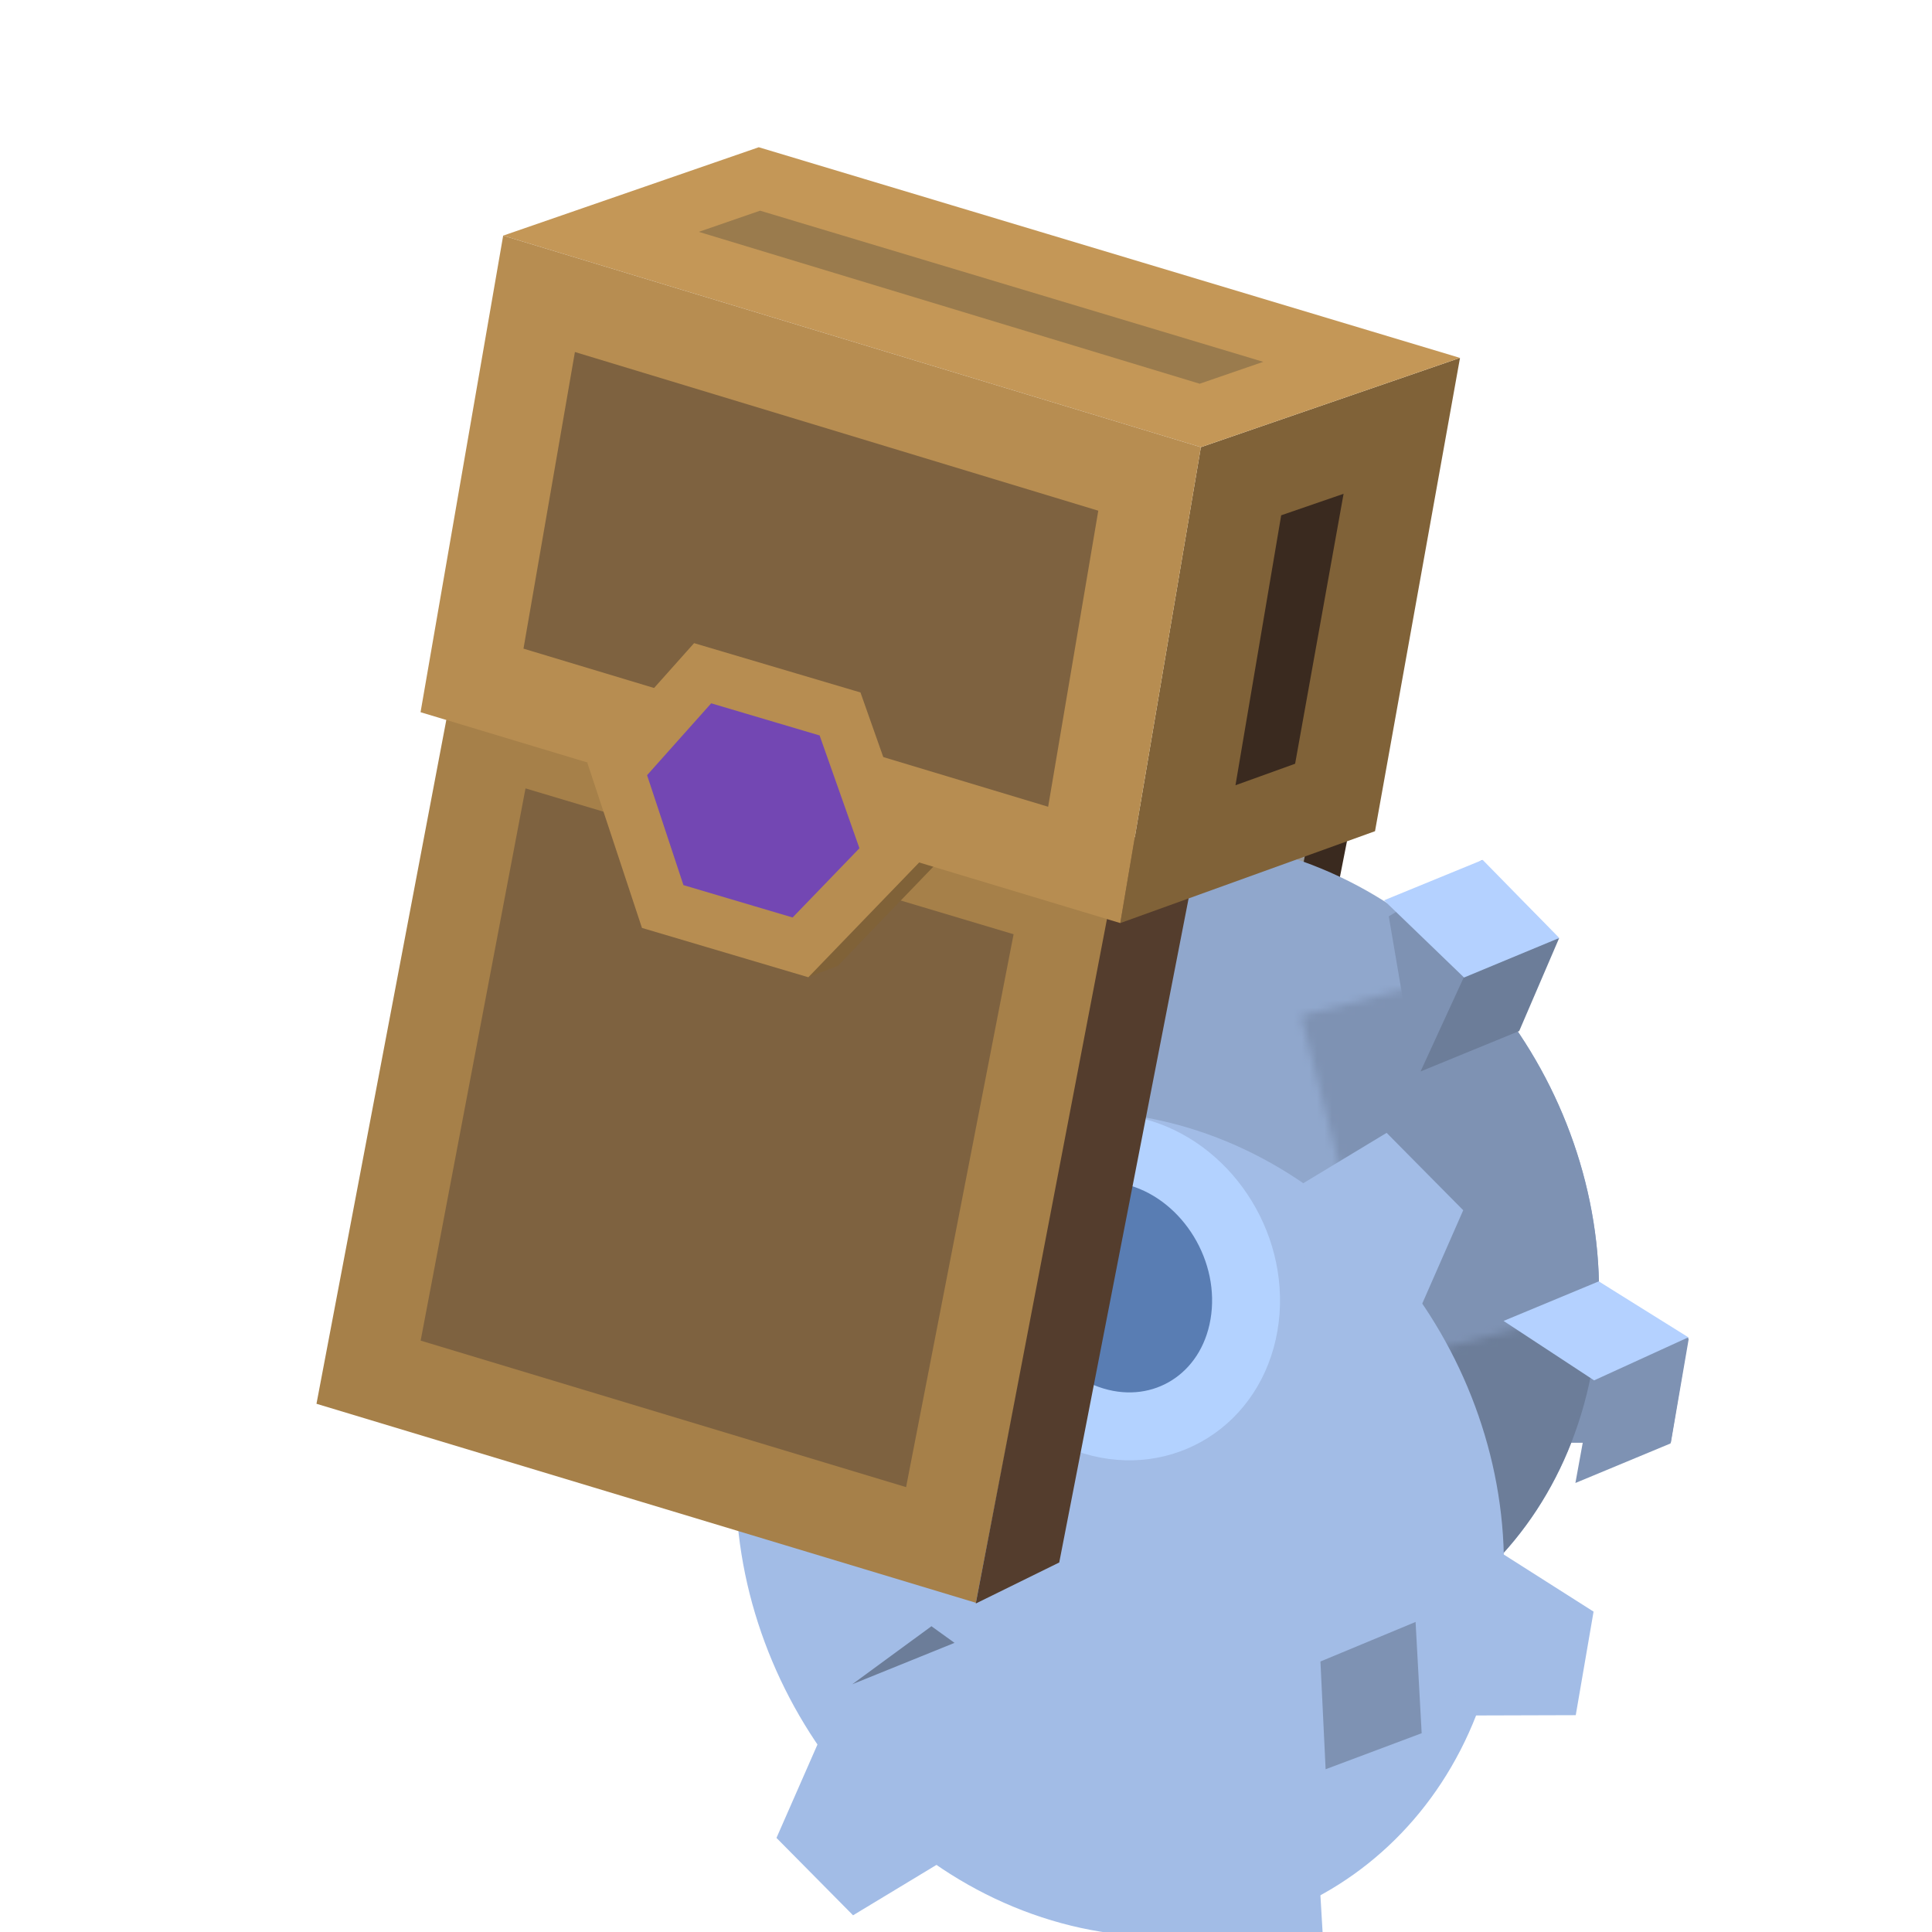 <svg viewBox="0 0 256 256" fill="none" xmlns="http://www.w3.org/2000/svg">
  <g>
    <path d="M167.346 108.88L178.372 105.243L159.05 204.421L147.99 209.861L167.346 108.88Z"
      fill="#999999" />
    <path d="M173.578 109.852L179.052 108.567L159.47 207.986L154.222 210.833L173.578 109.852Z"
      fill="#3A2A1F" />
    <path
      d="M170.034 113.3C197.688 121.589 216.059 151.82 211.067 180.824C206.074 209.827 179.609 226.62 151.955 218.331C124.301 210.042 105.93 179.81 110.922 150.807C115.915 121.803 142.38 105.011 170.034 113.3Z"
      fill="#90A7CC" />
    <mask id="mask0_205_2" style="mask-type:alpha" maskUnits="userSpaceOnUse" x="172" y="121"
      width="63" height="64">
      <rect x="172.373" y="134.595" width="51.165" height="51.165"
        transform="rotate(-14.439 172.373 134.595)" fill="#7E92B3" />
    </mask>
    <g mask="url(#mask0_205_2)">
      <path
        d="M170.034 113.3C197.688 121.589 216.059 151.82 211.067 180.824C206.074 209.827 179.609 226.62 151.955 218.331C124.301 210.042 105.93 179.81 110.922 150.807C115.915 121.803 142.38 105.011 170.034 113.3Z"
        fill="#7E92B3" />
    </g>
    <path
      d="M199.936 177.49L206.676 191.181L221.401 191.137L223.762 177.418L210.497 168.983L199.936 177.49Z"
      fill="#7E92B3" />
    <path
      d="M122.046 154.143L111.485 162.65L98.219 154.215L100.581 140.496L115.306 140.452L122.046 154.143Z"
      fill="#EEEEEE" />
    <path
      d="M174.377 207.026L167.23 218.981L175.905 232.72L188.414 229.256L187.47 213.376L174.377 207.026Z"
      fill="#AAAAAA" />
    <path
      d="M147.606 124.606L134.513 118.256L133.569 102.376L146.078 98.912L154.753 112.651L147.606 124.606Z"
      fill="#EEEEEE" />
    <path
      d="M135.43 195.353L121.543 193.616L115.493 207.4L125.64 217.655L137.962 210.21L135.43 195.353Z"
      fill="#EEEEEE" />
    <path
      d="M186.553 136.279L184.02 121.422L196.342 113.977L206.49 124.232L200.44 138.015L186.553 136.279Z"
      fill="#7E92B3" />
    <mask id="mask1_205_2" style="mask-type:alpha" maskUnits="userSpaceOnUse" x="163" y="172"
      width="63" height="64">
      <rect x="163.601" y="185.7" width="51.165" height="51.165"
        transform="rotate(-14.439 163.601 185.7)" fill="#6C7D99" />
    </mask>
    <g mask="url(#mask1_205_2)">
      <path
        d="M170.033 113.3C197.687 121.589 216.059 151.82 211.066 180.824C206.074 209.827 179.609 226.62 151.955 218.331C124.3 210.042 105.929 179.81 110.922 150.807C115.914 121.803 142.379 105.011 170.033 113.3Z"
        fill="#6C7D99" />
    </g>
    <g filter="url(#filter1_ddd_205_2)">
      <path
        d="M157.427 118.539C185.082 126.828 203.453 157.06 198.46 186.063C193.468 215.067 167.003 231.859 139.349 223.57C111.694 215.281 93.323 185.05 98.316 156.046C103.308 127.043 129.773 110.251 157.427 118.539Z"
        fill="#A2BCE6" />
      <path
        d="M187.33 182.729L194.069 196.421L208.795 196.377L211.156 182.657L197.89 174.223L187.33 182.729Z"
        fill="#A2BCE6" />
      <path
        d="M109.439 159.383L98.878 167.89L85.612 159.455L87.974 145.736L102.699 145.691L109.439 159.383Z"
        fill="#A2BCE6" />
      <path
        d="M161.771 212.265L154.623 224.221L163.298 237.96L175.808 234.496L174.863 218.616L161.771 212.265Z"
        fill="#A2BCE6" />
      <path
        d="M135 129.846L121.907 123.496L120.963 107.615L133.472 104.151L142.147 117.891L135 129.846Z"
        fill="#A2BCE6" />
      <path
        d="M122.824 200.592L108.937 198.856L102.887 212.64L113.034 222.895L125.356 215.449L122.824 200.592Z"
        fill="#A2BCE6" />
      <path
        d="M173.946 141.519L171.414 126.662L183.736 119.216L193.883 129.471L187.833 143.255L173.946 141.519Z"
        fill="#A2BCE6" />
    </g>
    <path
      d="M131.131 165.486C132.833 155.598 141.809 150.011 151.038 152.777C160.266 155.543 166.534 165.699 164.832 175.588C163.13 185.476 154.153 191.061 144.924 188.295C135.696 185.529 129.429 175.374 131.131 165.486Z"
      fill="#597DB3" stroke="#B3D2FF" stroke-width="9" />
    <path d="M211.229 182.906L223.716 177.199L221.356 191.264L208.749 196.504L211.229 182.906Z"
      fill="#7E92B3" />
    <path d="M199.232 175.03L211.839 169.79L223.716 177.199L211.229 182.906L199.232 175.03Z"
      fill="#B4D1FF" />
    <path d="M188.229 141.976L201.304 136.616L206.602 124.286L193.979 129.461L188.229 141.976Z"
      fill="#6C7D99" />
    <path d="M193.995 129.526L206.602 124.286L196.461 113.938L183.387 119.298L193.995 129.526Z"
      fill="#B4D1FF" />
    <path d="M174.965 220.156L187.572 214.916L188.378 229.661L175.651 234.434L174.965 220.156Z"
      fill="#7E92B3" />
    <path d="M123.421 215.484L126.48 217.687L112.938 223.168L123.421 215.484Z" fill="#6C7D99" />
    <path d="M124.683 204.714L48.837 181.823L64.978 96.812L141.234 119.6L124.683 204.714Z"
      fill="#7E6240" stroke="#A68049" stroke-width="12" />
    <path d="M148.65 111.495L159.676 107.859L140.354 207.037L129.294 212.477L148.65 111.495Z"
      fill="#543D2D" />
    <path d="M176.903 105.669L156.075 113.181L164.443 63.767L185.745 56.426L176.903 105.669Z"
      fill="#3A2A1F" stroke="#806238" stroke-width="12" />
    <path d="M159.044 55.05L79.635 30.972L100.627 23.713L180.423 47.683L159.044 55.05Z"
      fill="#9A7B4D" stroke="#C49757" stroke-width="8" />
    <path d="M107 129.5L111 128L124 114.5L122 114L107 129.5Z" fill="#806238" />
    <path d="M152.326 63.462L143.665 114.606L62.545 90.16L71.426 38.932L152.326 63.462Z"
      fill="#7E6240" stroke="#B78D51" stroke-width="12" />
    <path
      d="M111.31 94.603L117.901 113.273L106.068 125.532L87.811 120.118L81.783 101.895L93.103 89.206L111.31 94.603Z"
      fill="#7347B3" stroke="#B78D51" stroke-width="7" />
  </g>
  <defs>
    <filter id="filter0_ddd_205_2" x="-3.724" y="-2.328" width="263.449" height="263.449"
      filterUnits="userSpaceOnUse" color-interpolation-filters="sRGB">
      <feFlood flood-opacity="0" result="BackgroundImageFix" />
      <feColorMatrix in="SourceAlpha" type="matrix"
        values="0 0 0 0 0 0 0 0 0 0 0 0 0 0 0 0 0 0 127 0" result="hardAlpha" />
      <feOffset />
      <feGaussianBlur stdDeviation="0.116" />
      <feColorMatrix type="matrix" values="0 0 0 0 0 0 0 0 0 0 0 0 0 0 0 0 0 0 0.18 0" />
      <feBlend mode="normal" in2="BackgroundImageFix" result="effect1_dropShadow_205_2" />
      <feColorMatrix in="SourceAlpha" type="matrix"
        values="0 0 0 0 0 0 0 0 0 0 0 0 0 0 0 0 0 0 127 0" result="hardAlpha" />
      <feOffset dy="1.397" />
      <feGaussianBlur stdDeviation="1.862" />
      <feColorMatrix type="matrix" values="0 0 0 0 0 0 0 0 0 0 0 0 0 0 0 0 0 0 0.1 0" />
      <feBlend mode="normal" in2="effect1_dropShadow_205_2" result="effect2_dropShadow_205_2" />
      <feColorMatrix in="SourceAlpha" type="matrix"
        values="0 0 0 0 0 0 0 0 0 0 0 0 0 0 0 0 0 0 127 0" result="hardAlpha" />
      <feOffset dx="0.466" dy="1.397" />
      <feGaussianBlur stdDeviation="0.698" />
      <feColorMatrix type="matrix" values="0 0 0 0 0 0 0 0 0 0 0 0 0 0 0 0 0 0 0.1 0" />
      <feBlend mode="normal" in2="effect2_dropShadow_205_2" result="effect3_dropShadow_205_2" />
      <feBlend mode="normal" in="SourceGraphic" in2="effect3_dropShadow_205_2" result="shape" />
    </filter>
    <filter id="filter1_ddd_205_2" x="31.552" y="67.467" width="233.666" height="241.93"
      filterUnits="userSpaceOnUse" color-interpolation-filters="sRGB">
      <feFlood flood-opacity="0" result="BackgroundImageFix" />
      <feColorMatrix in="SourceAlpha" type="matrix"
        values="0 0 0 0 0 0 0 0 0 0 0 0 0 0 0 0 0 0 127 0" result="hardAlpha" />
      <feOffset dy="17.377" />
      <feGaussianBlur stdDeviation="27.03" />
      <feColorMatrix type="matrix" values="0 0 0 0 0 0 0 0 0 0 0 0 0 0 0 0 0 0 0.01 0" />
      <feBlend mode="normal" in2="BackgroundImageFix" result="effect1_dropShadow_205_2" />
      <feColorMatrix in="SourceAlpha" type="matrix"
        values="0 0 0 0 0 0 0 0 0 0 0 0 0 0 0 0 0 0 127 0" result="hardAlpha" />
      <feOffset dy="9.654" />
      <feGaussianBlur stdDeviation="8.688" />
      <feColorMatrix type="matrix" values="0 0 0 0 0 0 0 0 0 0 0 0 0 0 0 0 0 0 0.01 0" />
      <feBlend mode="normal" in2="effect1_dropShadow_205_2" result="effect2_dropShadow_205_2" />
      <feColorMatrix in="SourceAlpha" type="matrix"
        values="0 0 0 0 0 0 0 0 0 0 0 0 0 0 0 0 0 0 127 0" result="hardAlpha" />
      <feOffset dy="3.861" />
      <feGaussianBlur stdDeviation="2.896" />
      <feColorMatrix type="matrix" values="0 0 0 0 0 0 0 0 0 0 0 0 0 0 0 0 0 0 0.01 0" />
      <feBlend mode="normal" in2="effect2_dropShadow_205_2" result="effect3_dropShadow_205_2" />
      <feBlend mode="normal" in="SourceGraphic" in2="effect3_dropShadow_205_2" result="shape" />
    </filter>
  </defs>
</svg>
